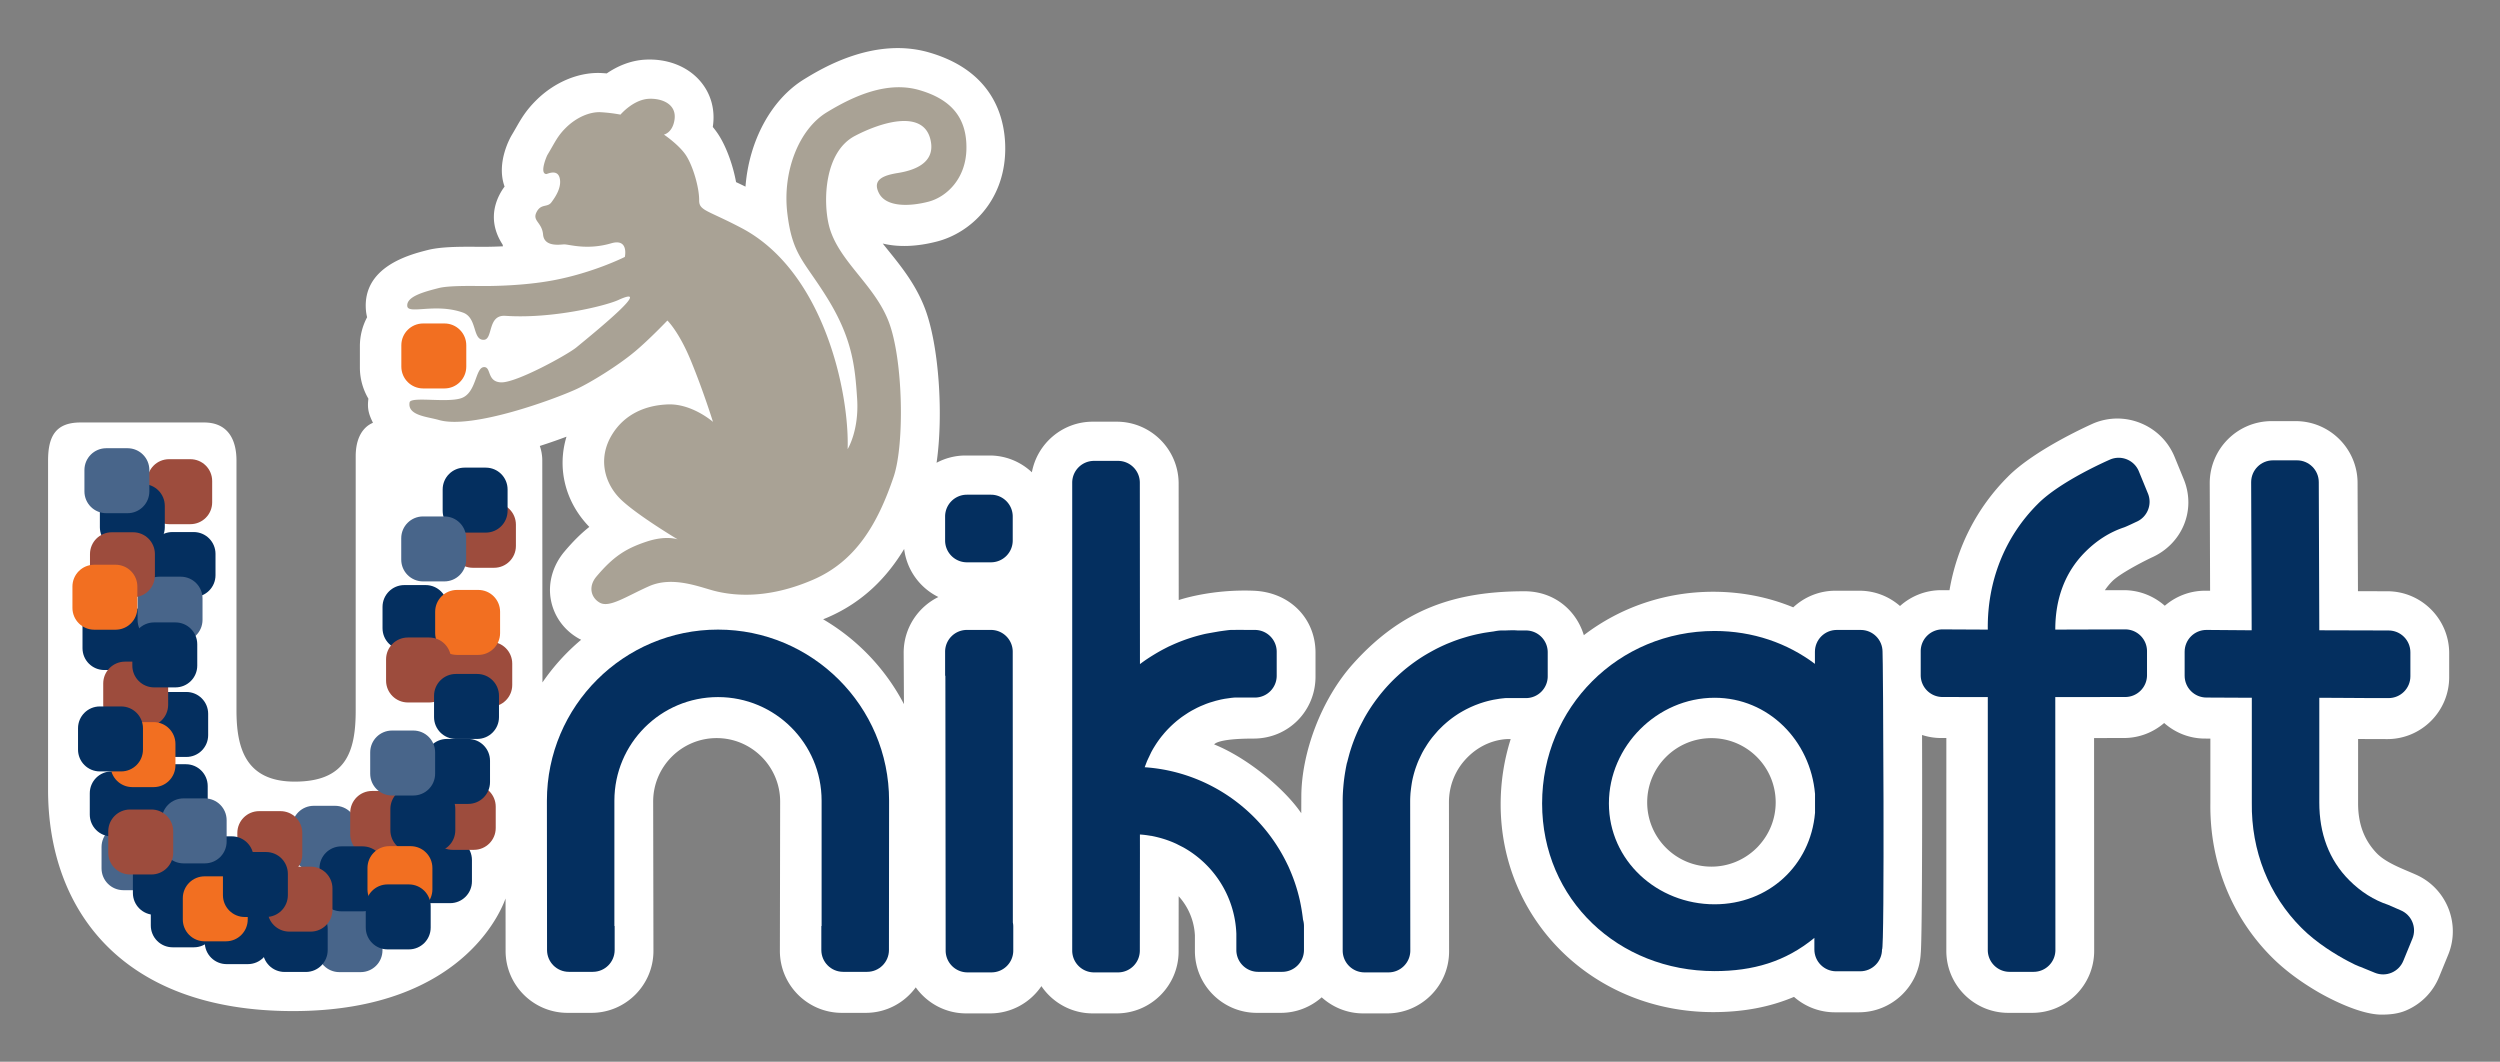 <svg xmlns="http://www.w3.org/2000/svg" role="img" viewBox="-11.90 -11.90 618.80 262.80"><rect x="-11.90" y="-11.90" width="618.80" height="262.80" fill="#808080" stroke="none"/><title>Unikraft logo</title><style>svg {enable-background:new 0 0 595.226 239.242}</style><style>.st1{fill:#042f5f}.st3{fill:#f26f21}.st4{fill:#48658a}.st5{fill:#9d4c3d}</style><path fill="#fff" d="M585.88 204.499c-3.058-1.36-7.262-2.837-9.589-5.31-2.945-3.13-4.515-7.034-4.515-12.214V171.02c.241.001 7.218.023 7.218.023 8.452 0 15.328-6.876 15.328-15.328v-5.939c0-8.452-6.876-15.328-15.301-15.328l-7.28-.02-.095-26.764c0-8.452-6.876-15.328-15.328-15.328h-5.939c-8.452 0-15.328 6.876-15.328 15.362l.091 26.625-1.229-.01c-3.814 0-7.298 1.409-9.984 3.722-2.709-2.392-6.258-3.857-10.159-3.857l-4.676.015c.534-.8 1.148-1.547 1.845-2.244 1.78-1.78 6.968-4.525 9.646-5.809 7.59-3.322 11.192-11.721 8.033-19.429l-2.253-5.496c-1.553-3.788-4.489-6.745-8.266-8.325-3.777-1.58-7.942-1.594-11.731-.042-.049.021-14.5 6.339-21.321 13.289-7.64 7.657-12.591 17.378-14.409 28.051l-2.053-.01c-3.917 0-7.485 1.49-10.197 3.916-2.694-2.348-6.203-3.781-10.048-3.781h-5.939c-4.029 0-7.701 1.563-10.44 4.115-6.166-2.543-12.855-3.858-19.8-3.858-11.784 0-22.926 3.784-32.033 10.749-1.915-6.284-7.448-10.87-14.662-10.87-17.249 0-30.329 4.421-42.47 17.965-7.924 8.84-12.795 22.13-12.795 32.943 0 .44-.017 4.028-.017 4.028-3.874-5.718-12.873-13.475-21.431-16.976-.045-.018-.09-.038-.135-.057.116-.055.709-1.442 9.766-1.442 8.65 0 15.328-6.876 15.328-15.328v-5.939c0-8.452-6.347-14.981-15.328-15.328-10.446-.404-18.078 2.165-18.53 2.306l-.02-28.82c0-8.452-6.876-15.328-15.328-15.328h-5.939c-7.494 0-13.737 5.409-15.059 12.526-2.742-2.57-6.417-4.157-10.463-4.157h-5.939c-2.597 0-5.043.654-7.189 1.799 1.713-11.801.62-29.014-2.881-38.195-2.247-5.893-5.841-10.349-9.011-14.281-.494-.612-.975-1.209-1.434-1.79 3.853.943 8.445.798 13.493-.519 8.172-2.132 16.544-9.873 16.823-22.364.156-7.035-2.084-19.56-18.827-24.409C204.455-2.866 191.463 5.071 187.194 7.679c-8.252 5.041-13.706 15.348-14.57 26.616-.87-.427-1.646-.796-2.333-1.119-.734-4.037-2.278-8.4-4.167-11.452-.475-.767-1.017-1.503-1.594-2.2.672-4.325-.495-8.425-3.294-11.555-3.137-3.51-8.005-5.375-13.356-5.109-3.889.191-7.168 1.752-9.6 3.411-.372-.031-.743-.058-1.113-.08-5.611-.353-11.704 2.144-16.294 6.677-2.586 2.555-3.777 4.635-5.037 6.837-.313.546-.662 1.157-1.085 1.861-.173.288-3.935 6.667-1.756 12.714-.487.646-.922 1.351-1.306 2.115-1.437 2.859-2.418 7.261.814 12.24.03.143.062.286.097.431-2.791.135-5.05.134-6.108.123-5.561-.064-9.596.053-12.541.802-4.431 1.128-16.2 4.124-15.271 14.93.05.585.151 1.151.287 1.701-1.137 2.14-1.787 4.577-1.787 7.164v5.285c0 2.816.776 5.448 2.107 7.718-.321 2.487.093 3.85 1.13 5.953-.304.189-4.274 1.446-4.274 8.32 0 0-.001 47.425-.001 62.892 0 10.291-2.443 17.614-15.088 17.614-12.163 0-14.42-8.316-14.42-17.614 0-15.466-0-59.586-0-61.865v0c0-5.044-2.025-9.416-8.029-9.416-7.644 0-30.576-0-30.576-0-6.115 0-8.029 3.38-8.029 9.416 0 0-.001 58.023-.001 81.523 0 29.5 18.116 54.75 60.616 54.75 43.75 0 52.365-27.37 52.609-27.837.004-.007.008-.014.011-.021l.012 12.969c0 8.452 6.876 15.328 15.328 15.328h5.939c8.452 0 15.328-6.876 15.328-15.328l-.068-36.963c0-8.666 7.05-15.716 15.716-15.716 8.666 0 15.716 7.05 15.716 15.716l-.067 36.963c0 8.452 6.876 15.328 15.328 15.328h5.939c5.078 0 9.575-2.492 12.366-6.308 2.783 3.892 7.328 6.443 12.467 6.443h5.939c5.275 0 9.935-2.679 12.694-6.746 2.759 4.068 7.419 6.746 12.693 6.746h5.939c8.452 0 15.328-6.876 15.328-15.317l.015-13.682c.007.007.014.015.02.022.015.017.03.034.046.051a.211.211 0 0 0 .014.016l.18.207c.017.021.034.041.051.061.388.455.752.936 1.084 1.431a9.606 9.606 0 0 0 .133.202c1.497 2.307 2.355 4.968 2.488 7.715v3.832c0 8.452 6.876 15.328 15.328 15.328h5.939c3.878 0 7.414-1.459 10.116-3.842 2.721 2.463 6.315 3.978 10.265 3.978h5.939c8.452 0 15.328-6.876 15.328-15.337l-.035-36.92c0-4.192 1.611-7.732 3.738-10.203 5.162-5.997 11.545-5.433 11.545-5.433-1.626 5.141-2.483 10.568-2.483 16.141 0 28.841 23.111 51.434 52.615 51.434 7.401 0 14.024-1.243 19.993-3.771 2.7 2.375 6.241 3.818 10.112 3.818h5.942c8.17-.003 14.879-6.444 15.308-14.514.437-4.045.359-49.127.334-54.131 1.488.485 3.072.754 4.718.754l1.294.002-.003 52.696c0 8.452 6.876 15.328 15.328 15.328h5.939c8.452 0 15.328-6.876 15.328-15.333l-.025-52.686 7.372-.008c3.811 0 7.293-1.406 9.978-3.716 2.697 2.388 6.225 3.851 10.086 3.851l1.348.006v15.993c-.185 14.586 5.22 28.126 15.224 38.132 3.1 3.099 6.972 6.007 11.509 8.642 2.57 1.492 10.249 5.56 15.648 5.56 2.006 0 4.063-.198 5.969-.995 3.777-1.581 6.712-4.537 8.265-8.325l2.255-5.502c3.179-7.763-.5-16.657-8.203-19.921zm-461.436-67.977c.729 4.053 3.244 7.559 6.901 9.621.2.113.4.213.6.313-3.652 3.064-6.875 6.62-9.578 10.56l-.043-54.927c0-.32-.014-.637-.041-.949-.024-.277-.062-.549-.105-.818-.005-.032-.007-.066-.013-.098a10.554 10.554 0 0 0-.453-1.738c2.44-.783 4.696-1.58 6.608-2.298-2.369 7.785-.357 16.147 5.652 22.334-2.088 1.644-4.068 3.626-6.147 6.086-2.895 3.427-4.127 7.769-3.382 11.915zm87.332 13.119l.071 12.745c-4.565-8.737-11.523-16.026-20.004-20.998.362-.148.724-.29 1.086-.447 8.999-3.883 14.875-10.176 18.97-16.962.641 5.232 3.92 9.66 8.47 11.894-5.084 2.498-8.592 7.731-8.592 13.768zm211.672 47.773c-.099.11-.196.222-.298.328-.191.198-.39.386-.591.574-.128.118-.254.238-.387.351-2.797 2.448-6.449 3.943-10.458 3.943-8.783 0-15.902-7.12-15.902-15.902s7.12-15.902 15.902-15.902c8.783 0 15.902 7.12 15.902 15.902 0 4.13-1.587 7.879-4.168 10.706z"/><path id="t_1_" d="M545.434 144.108l-11.193-.088c-2.982 0-5.399 2.417-5.399 5.399v5.939c0 2.982 2.417 5.399 5.399 5.399l11.193.054h.036v25.942c-.167 11.979 4.219 22.946 12.316 31.044 7.542 7.542 19.065 11.462 12.643 8.83l5.496 2.253.001 0c2.758 1.131 5.911-.188 7.042-2.947l2.253-5.496s.001-.002.001-.002c1.13-2.758-.19-5.911-2.949-7.041 0 0-2.772-1.234-3.06-1.334-3.543-1.181-6.749-3.206-9.617-6.074-5.06-5.062-7.422-11.641-7.422-19.234v-25.942s15.685.081 11.208.081h5.939c2.982 0 5.399-2.417 5.399-5.399v-5.939c0-2.982-2.417-5.399-5.399-5.399l-17.147-.047-.13-36.666c0-2.982-2.417-5.399-5.399-5.399h-5.939c-2.982 0-5.399 2.417-5.399 5.399l.126 36.666z" class="st1"/><path id="f_1_" d="M516.811 117.298s-2.32 1.116-2.948 1.333c-3.543 1.181-6.749 3.206-9.617 6.074-5.062 5.062-7.424 11.642-7.424 19.234l17.306-.053c2.982 0 5.399 2.417 5.399 5.399v5.939c0 2.982-2.417 5.399-5.399 5.399l-17.306.02.03 62.608c0 2.982-2.417 5.399-5.399 5.399h-5.939c-2.982 0-5.399-2.417-5.399-5.399l.004-62.608-11.207-.02c-2.982 0-5.399-2.417-5.399-5.399v-5.939c0-2.982 2.417-5.399 5.399-5.399l11.207.054c-.169-11.979 4.218-22.946 12.316-31.044 5.632-5.762 18.027-11.082 18.027-11.082 2.758-1.131 5.912.188 7.043 2.946 0.0 0.0 0.0.001 0.0.001l2.253 5.495c1.131 2.758-.188 5.911-2.947 7.043a.015.015 0 0 0-.001 0z" class="st1"/><path id="a_1_" d="M453.936 223.119c-.006 2.981-2.424 5.394-5.404 5.395h-5.939c-2.982 0-5.399-2.417-5.399-5.399v-2.868c-7.187 5.912-15.205 8.22-24.706 8.22-23.789 0-42.686-17.715-42.686-41.504s18.896-42.685 42.686-42.685c9.495 0 18.02 3.013 24.841 8.143v-3c0-2.982 2.417-5.399 5.399-5.399h5.939c2.982 0 5.399 2.417 5.399 5.399.13.073.556 74.082-.13 73.7zm-41.448-62.308c-14.172 0-26.151 11.979-26.151 26.151 0 14.172 11.979 24.97 26.151 24.97 13.38 0 23.751-9.626 24.868-22.63v-4.693c-1.116-13.121-11.488-23.799-24.868-23.799z" class="st1"/><path id="r_1_" d="M371.192 155.493c0 2.982-2.417 5.399-5.399 5.399h-5.055c-.292.023-1.123.112-1.456.158.063-.009-1.486.246-1.586.266-.185.038-.767.163-1.209.275-.166.042-.656.171-1.018.279-.09.027-.946.3-1.149.371-.065.023-1.012.377-1.131.425-.053.022-1.016.435-1.109.478-.051.024-.991.482-1.084.529-.123.065-.841.455-1.055.579-.868.503-1.332.825-1.035.633a24.84 24.84 0 0 0-1.845 1.309l-.065.049c-.08.062-.593.479-.776.633-.072.062-.748.659-.872.773-.201.188-1.089 1.07-1.262 1.254-.165.177-1.331 1.532-1.552 1.815.107-.136-.414.539-.714.964.02-.03-.355.517-.405.593-.005.007-.786 1.259-.733 1.169.026-.041-.335.582-.451.795-.354.653-1.107 2.304-.973 2.003.057-.134-.208.483-.309.74-.023.058-.394 1.03-.617 1.736.024-.081-.197.649-.258.872-.003.007-.171.652-.197.759.035-.144-.108.447-.175.769-.34 1.606-.541 4.057-.463 3.138-.032.379-.086 1.412-.063.923-.009.213-.023.633-.023.63a25.648 25.648 0 0 0-.008.647l.035 36.929c0 2.982-2.417 5.399-5.399 5.399h-5.939c-2.982 0-5.399-2.417-5.399-5.399l-.001-36.929c0-.356.004-.71.014-1.064.012-.494.035-.985.065-1.475-.022.363.085-1.529.306-3.172.362-2.682.904-4.89.647-3.607.146-.651.638-2.49.761-2.895.155-.516.499-1.555.526-1.632.046-.128.223-.636.428-1.176.015-.039.212-.571.53-1.331.117-.282.768-1.772.879-1.956.208-.432 1.216-2.335 1.266-2.423a41.371 41.371 0 0 1 1.402-2.316c.088-.135.418-.638.781-1.158.146-.207.544-.761.644-.895-.096.128.784-1.039 1.108-1.437.247-.306.597-.723.748-.902a42.615 42.615 0 0 1 2.633-2.82c.343-.336 1.626-1.533 2.556-2.307a.119.119 0 0 1 .014-.012c1.096-.911 2.197-1.707 2.336-1.807a41.756 41.756 0 0 1 2.061-1.394c1.158-.736 2.919-1.707 3.875-2.181h.001a46.33 46.33 0 0 1 .953-.459c.508-.235 1.996-.896 1.281-.571.124-.054 1.456-.586 1.587-.636.328-.124 1.115-.41 1.779-.628.068-.023 1.643-.508 2.323-.688.472-.124.676-.173.603-.154.304-.076.607-.148.914-.219.389-.086 1.491-.31 1.999-.4.227-.041 1.996-.302 2.242-.329.27-.034 1.19-.259 2.15-.259h.954c.656-.031 1.316-.047 1.98-.047a8.841 8.841 0 0 1 .912.047h2.092c2.982 0 5.399 2.417 5.399 5.399v5.939z" class="st1"/><path id="k_1_" d="M310.858 220.273v2.978c0 2.982-2.417 5.399-5.399 5.399h-5.939c-2.982 0-5.399-2.417-5.399-5.399v-4.042a25.487 25.487 0 0 0-4.198-13.076c-.001 0-.001 0-.001-.001a25.521 25.521 0 0 0-1.877-2.498c0-.001 0-.001-.001-.001.134.157-.108-.132-.37-.427.263.297-.221-.265-.786-.844l-.015-.015a25.769 25.769 0 0 0-5.399-4.231c.162.096-.166-.1-.497-.283.022.012-1.976-.997-1.563-.803-.001 0-.003-.001-.004-.001a.066.066 0 0 1-.009-.004 25.548 25.548 0 0 0-2.971-1.176c-.003-.001-.007-.001-.009-.003-2.168-.703-4.348-1.028-3.171-.808-.286-.053-1.076-.178-1.201-.196-1.034-.143-1.577-.17-1.786-.185l-.032 28.731c0 2.982-2.417 5.399-5.399 5.399h-5.939c-2.982 0-5.399-2.417-5.399-5.399V107.577c0-2.982 2.417-5.399 5.399-5.399h5.939c2.982 0 5.399 2.417 5.399 5.399l.032 44.902c.912-.687 1.571-1.131 2.018-1.429.001 0 .001-.001.003-.001-.151.101 1.89-1.265 3.99-2.351 0-.001 0-.001.001-.001 1.176-.609 1.576-.791 1.273-.633a41.875 41.875 0 0 1 1.913-.853.363.363 0 0 0 .062-.026 42.299 42.299 0 0 1 1.29-.51c.012-.004.023-.008.035-.012a41.076 41.076 0 0 1 1.979-.688c.011-.003.02-.007.031-.009a43.376 43.376 0 0 1 1.379-.414c-.116.032.089-.028.656-.178-.823.217 1.039-.279 1.528-.374.458-.103 3.702-.659 3.511-.632a.387.387 0 0 1 .039-.005c.578-.08 2.381-.34 2.801-.34h.926c1.104-.051 3.027.011 2.919 0h2.093c2.982 0 5.399 2.417 5.399 5.399v5.939c0 2.982-2.417 5.399-5.399 5.399h-5.056a.18.18 0 0 0-.026.003c-.213.016-.73.069-.777.074.034-.004-1.633.234-1.602.228.094-.018-.717.135-.987.193-.132.03-1.52.375-1.182.285.13-.035-1.617.487-1.512.452.097-.032-.671.232-1.014.363.256-.099-1.27.524-1.242.512-.142.063-.838.39-.98.46.104-.051-1.099.578-1.166.615-.301.169-.786.458-.931.548-.023.015-1.211.787-1.72 1.161-.439.323-1.292 1.012-1.031.8-.362.294-.958.822-.806.687-.142.126-.702.645-.804.745.217-.209-.497.483-.92.937-.219.235-.749.834-.498.549-.406.462-1.035 1.246-.748.889.096-.12-.279.351-.417.532-.094.124-.464.625-.653.898.062-.09-.297.433-.409.607.093-.143-.545.865-.694 1.119-.078.135-.439.786-.526.952a.082.082 0 0 0-.005.011c.146-.278-.842 1.748-1.024 2.191.024-.061-.505 1.327-.543 1.436.919.063 1.829.155 2.729.275.005 0 .011.001.016.001.313.043.626.088.937.138.004 0 .008.001.012.001a42.053 42.053 0 0 1 9.154 2.527c.008.003.016.005.023.008.286.116.571.234.853.355.001 0 .004.001.005.001 1.149.493 2.27 1.034 3.364 1.624l.016.008c.267.144.533.29.798.44.008.004.015.009.023.013 1.076.612 2.122 1.267 3.138 1.967.251.174.501.35.749.529.005.004.012.008.019.013.246.177.489.358.73.54l.012.008v.001a42.584 42.584 0 0 1 2.845 2.35.02.02 0 0 0 .005.005c.224.202.446.408.667.615l.016.016a42.524 42.524 0 0 1 5.983 7.009l.004.004c.171.252.341.508.508.764.003.004.007.008.009.012a42.655 42.655 0 0 1 2.308 4.018l.004.008c.395.786.518 1.064.652 1.356-.636-1.383.583 1.072 1.531 3.808a.019.019 0 0 0 .003.008 42.169 42.169 0 0 1 1.29 4.549.015.015 0 0 1 .001.007 47.799 47.799 0 0 1 .78 4.742 5.43 5.43 0 0 1 .236 1.584s.001 4.119.001 2.909c-0.0.018-.001.035-.001.053zm-40.611-25.618a.03.03 0 0 0-.011-.001l-.005 4.437.016-4.435z" class="st1"/><path id="i_1_" d="M233.506 228.784h-5.939c-2.982 0-5.399-2.417-5.399-5.399l-.07-68.036a.249.249 0 0 0-.065.009v-5.939c0-2.982 2.417-5.399 5.399-5.399h5.939c2.982 0 5.399 2.417 5.399 5.399l.031 67.017a4.836 4.836 0 0 1 .104 1.01v5.939c0 2.982-2.417 5.399-5.399 5.399h-0zm-.135-101.5h-5.939c-2.982 0-5.399-2.417-5.399-5.399v-5.939c0-2.982 2.417-5.399 5.399-5.399h5.939c2.982 0 5.399 2.417 5.399 5.399v5.939c0 2.982-2.417 5.399-5.399 5.399z" class="st1"/><path id="n-2_1_" d="M208.134 223.25c0 2.982-2.417 5.399-5.399 5.399h-5.939c-2.982 0-5.399-2.417-5.399-5.399v-5.939h.067v-31.024c0-14.163-11.482-25.645-25.645-25.645-14.163 0-25.645 11.482-25.645 25.645v31.024h.067v5.939c0 2.982-2.417 5.399-5.399 5.399h-5.939c-2.982 0-5.399-2.417-5.399-5.399l-.033-36.963c0-23.452 19.065-42.348 42.348-42.348s42.348 18.896 42.348 42.348l-.034 36.963z" class="st1"/><path id="monkey_1_" fill="#a9a295" d="M197.904 99.27s2.871-4.575 2.353-12.479-1.153-14.861-7.424-24.97c-5.72-9.22-8.602-10.523-9.853-20.921-1.251-10.398 2.903-20.807 9.718-24.97s15.066-7.816 22.946-5.534c7.815 2.264 11.837 6.778 11.663 14.652-.165 7.37-4.962 11.818-9.402 12.976-4.441 1.158-10.416 1.46-12.249-2.118-1.737-3.39 1.189-4.425 4.724-4.994 5.512-.888 9.346-3.333 7.963-8.503-1.913-7.155-12.05-4.123-18.626-.675-7.631 4.002-7.874 16.142-6.479 22.001 2.099 8.813 11.27 14.646 14.847 24.025 3.577 9.379 3.933 30.296 1.215 38.333-3.984 11.78-9.429 20.959-19.976 25.51-10.01 4.319-18.203 4.291-24.24 2.789-3.65-.908-10.446-3.829-16.387-1.169-5.668 2.536-9.775 5.387-12.148 4.049-2.123-1.197-2.955-3.94-.81-6.479 4.217-4.992 7.305-6.94 12.418-8.638 4.875-1.62 7.694-.54 7.694-.54s-9.738-5.813-13.902-9.718c-4.164-3.905-6.029-10.26-2.335-16.26 2.892-4.697 7.757-7.221 13.847-7.439 5.952-.213 11.111 4.325 11.111 4.325s-2.335-7.54-5.481-15.18c-2.972-7.215-5.801-9.907-5.801-9.907s-4.396 4.615-7.966 7.613c-4.342 3.646-11.135 7.774-14.442 9.313-5.343 2.486-25.955 10.083-34.148 7.694-2.807-.819-7.805-1.078-7.258-4.344.261-1.558 9.22.161 12.792-1.055 3.826-1.303 3.447-7.687 5.669-7.694 1.795-.005.653 3.643 4.184 3.779 3.759.145 16.454-6.858 18.626-8.638 5.475-4.487 19.246-15.787 10.393-11.743-3.117 1.424-16.248 4.694-27.94 3.914-4.55-.303-2.968 5.917-5.399 5.939-2.812.026-1.509-5.465-5.129-6.749-6.812-2.416-13.581.544-13.767-1.62-.201-2.334 4.052-3.493 7.828-4.454 2.3-.586 7.546-.523 10.061-.496 3.036.033 10.931-.049 18.149-1.394 10.043-1.872 17.817-5.804 17.817-5.804s1.053-4.672-3.374-3.374c-6.113 1.791-10.566.189-11.743.27-1.177.081-4.859.606-5.122-2.438s-2.718-3.355-1.627-5.526c1.11-2.208 2.674-1.095 3.678-2.433 1.005-1.338 2.637-3.773 2.052-6.055-.585-2.282-3.081-.945-3.3-.96-1.75-.12.082-4.412.27-4.724 1.94-3.229 2.458-4.643 4.589-6.749 2.637-2.604 5.985-3.999 8.698-3.83a39.195 39.195 0 0 1 4.799.591s3.152-3.724 7.019-3.914c3.188-.157 6.992 1.277 6.344 5.264-.518 3.192-2.606 3.596-2.606 3.596s3.926 2.648 5.576 5.313c1.722 2.783 3.172 7.953 3.142 10.95-.026 2.586 2.019 2.408 10.49 6.866 20.485 10.779 26.719 40.93 26.262 54.726z"/><path id="Rounded_Rectangle_1_1_" d="M92.838 68.165h5.277c2.982 0 5.399 2.417 5.399 5.399v5.285c0 2.982-2.417 5.399-5.399 5.399h-5.277c-2.982 0-5.399-2.417-5.399-5.399V73.564c0-2.982 2.417-5.399 5.399-5.399z" class="st3"/><path id="Rounded_Rectangle_1-2_1_" d="M72.095 212.638h5.277c2.982 0 5.399 2.417 5.399 5.399v5.284c0 2.982-2.417 5.399-5.399 5.399h-5.277c-2.982 0-5.399-2.417-5.399-5.399v-5.284c-0-2.982 2.417-5.399 5.399-5.399z" class="st4"/><path id="Rounded_Rectangle_1-3_1_" d="M104.218 146.959h5.272c2.982 0 5.399 2.417 5.399 5.399v5.286c0 2.982-2.417 5.399-5.399 5.399h-5.272c-2.982 0-5.399-2.417-5.399-5.399v-5.286c0-2.982 2.417-5.399 5.399-5.399z" class="st5"/><path id="Rounded_Rectangle_1-4_1_" d="M30.826 206.496h5.272c2.982 0 5.399 2.417 5.399 5.399v5.284c0 2.982-2.417 5.399-5.399 5.399h-5.272c-2.982 0-5.399-2.417-5.399-5.399v-5.284c0-2.982 2.417-5.399 5.399-5.399z" class="st1"/><path id="Rounded_Rectangle_1-5_1_" d="M29.945 101.76h5.272c2.982 0 5.399 2.417 5.399 5.399v5.285c0 2.982-2.417 5.399-5.399 5.399H29.945c-2.982 0-5.399-2.417-5.399-5.399v-5.285c0-2.982 2.417-5.399 5.399-5.399z" class="st5"/><path id="Rounded_Rectangle_1-6_1_" d="M18.632 192.354h5.277c2.982 0 5.399 2.417 5.399 5.399v5.284c0 2.982-2.417 5.399-5.399 5.399h-5.277c-2.982 0-5.399-2.417-5.399-5.399v-5.284c0-2.982 2.417-5.399 5.399-5.399z" class="st4"/><path id="Rounded_Rectangle_1-7_1_" d="M65.763 187.553h5.272c2.982 0 5.399 2.417 5.399 5.399v5.286c0 2.982-2.417 5.399-5.399 5.399h-5.272c-2.982 0-5.399-2.417-5.399-5.399v-5.286c0-2.982 2.417-5.399 5.399-5.399z" class="st4"/><path id="Rounded_Rectangle_1-8_1_" d="M28.953 159.377h5.272c2.982 0 5.399 2.417 5.399 5.399v5.286c0 2.982-2.417 5.399-5.399 5.399h-5.272c-2.982 0-5.399-2.417-5.399-5.399v-5.286c0-2.982 2.417-5.399 5.399-5.399z" class="st1"/><path id="Rounded_Rectangle_1-9_1_" d="M88.182 132.918h5.272c2.982 0 5.399 2.417 5.399 5.399v5.286c0 2.982-2.417 5.399-5.399 5.399h-5.272c-2.982 0-5.399-2.417-5.399-5.399v-5.286c0-2.982 2.417-5.399 5.399-5.399z" class="st1"/><path id="Rounded_Rectangle_1-10_1_" d="M18.219 107.914h5.272c2.982 0 5.399 2.417 5.399 5.399v5.285c0 2.982-2.417 5.399-5.399 5.399h-5.272c-2.982 0-5.399-2.417-5.399-5.399v-5.285c0-2.982 2.417-5.399 5.399-5.399z" class="st1"/><path id="Rounded_Rectangle_1-11_1_" d="M30.771 119.792h5.272c2.982 0 5.399 2.417 5.399 5.399v5.285c0 2.982-2.417 5.399-5.399 5.399h-5.272c-2.982 0-5.399-2.417-5.399-5.399v-5.285c0-2.982 2.417-5.399 5.399-5.399z" class="st1"/><path id="Rounded_Rectangle_1-12_1_" d="M80.184 183.879h5.277c2.982 0 5.399 2.417 5.399 5.399v5.286c0 2.982-2.417 5.399-5.399 5.399h-5.277c-2.982 0-5.399-2.417-5.399-5.399v-5.286c0-2.982 2.417-5.399 5.399-5.399z" class="st5"/><path id="Rounded_Rectangle_1-13_1_" d="M52.245 188.873h5.277c2.982 0 5.399 2.417 5.399 5.399v5.286c0 2.982-2.417 5.399-5.399 5.399h-5.277c-2.982 0-5.399-2.417-5.399-5.399v-5.286c0-2.982 2.417-5.399 5.399-5.399z" class="st5"/><path id="Rounded_Rectangle_1-14_1_" d="M58.534 212.594h5.277c2.982 0 5.399 2.417 5.399 5.399v5.286c0 2.982-2.417 5.399-5.399 5.399h-5.277c-2.982 0-5.399-2.417-5.399-5.399v-5.286c0-2.982 2.417-5.399 5.399-5.399z" class="st1"/><path id="Rounded_Rectangle_1-15_1_" d="M44.184 210.655h5.272c2.982 0 5.399 2.417 5.399 5.399v5.286c0 2.982-2.417 5.399-5.399 5.399h-5.272c-2.982 0-5.399-2.417-5.399-5.399v-5.286c0-2.982 2.417-5.399 5.399-5.399z" class="st1"/><path id="Rounded_Rectangle_1-16_1_" d="M94.239 195.567h5.277c2.982 0 5.399 2.417 5.399 5.399v5.284c0 2.982-2.417 5.399-5.399 5.399H94.239c-2.982 0-5.399-2.417-5.399-5.399v-5.284c0-2.982 2.417-5.399 5.399-5.399z" class="st1"/><path id="Rounded_Rectangle_1-17_1_" d="M26.393 198.452h5.272c2.982 0 5.399 2.417 5.399 5.399v5.286c0 2.982-2.417 5.399-5.399 5.399h-5.272c-2.982 0-5.399-2.417-5.399-5.399v-5.286c0-2.982 2.417-5.399 5.399-5.399z" class="st1"/><path id="Rounded_Rectangle_1-18_1_" d="M28.84 177.261h5.272c2.982 0 5.399 2.417 5.399 5.399v5.286c0 2.982-2.417 5.399-5.399 5.399h-5.272c-2.982 0-5.399-2.417-5.399-5.399v-5.286c0-2.982 2.417-5.399 5.399-5.399z" class="st1"/><path id="Rounded_Rectangle_1-19_1_" d="M72.584 197.592h5.272c2.982 0 5.399 2.417 5.399 5.399v5.284c0 2.982-2.417 5.399-5.399 5.399h-5.272c-2.982 0-5.399-2.417-5.399-5.399v-5.284c-0-2.982 2.417-5.399 5.399-5.399z" class="st1"/><path id="Rounded_Rectangle_1-20_1_" d="M59.715 202.612h5.277c2.982 0 5.399 2.417 5.399 5.399v5.284c0 2.982-2.417 5.399-5.399 5.399h-5.277c-2.982 0-5.399-2.417-5.399-5.399v-5.284c0-2.982 2.417-5.399 5.399-5.399z" class="st5"/><path id="Rounded_Rectangle_1-21_1_" d="M40.198 195.111h5.272c2.982 0 5.399 2.417 5.399 5.399v5.286c0 2.982-2.417 5.399-5.399 5.399h-5.272c-2.982 0-5.399-2.417-5.399-5.399v-5.286c0-2.982 2.417-5.399 5.399-5.399z" class="st1"/><path id="Rounded_Rectangle_1-22_1_" d="M101.211 134.12h5.272c2.982 0 5.399 2.417 5.399 5.399v5.284c0 2.982-2.417 5.399-5.399 5.399h-5.272c-2.982 0-5.399-2.417-5.399-5.399v-5.284c0-2.982 2.417-5.399 5.399-5.399z" class="st3"/><path id="Rounded_Rectangle_1-23_1_" d="M15.722 179.041h5.277c2.982 0 5.399 2.417 5.399 5.399v5.286c0 2.982-2.417 5.399-5.399 5.399h-5.277c-2.982 0-5.399-2.417-5.399-5.399v-5.286c0-2.982 2.417-5.399 5.399-5.399z" class="st1"/><path id="Rounded_Rectangle_1-24_1_" d="M100.131 182.37h5.272c2.982 0 5.399 2.417 5.399 5.399v5.284c0 2.982-2.417 5.399-5.399 5.399h-5.272c-2.982 0-5.399-2.417-5.399-5.399v-5.284c-0-2.982 2.417-5.399 5.399-5.399z" class="st5"/><path id="Rounded_Rectangle_1-25_1_" d="M13.921 137.862h5.277c2.982 0 5.399 2.417 5.399 5.399v5.284c0 2.982-2.417 5.399-5.399 5.399h-5.277c-2.982 0-5.399-2.417-5.399-5.399v-5.284c0-2.982 2.417-5.399 5.399-5.399z" class="st1"/><path id="Rounded_Rectangle_1-26_1_" d="M27.553 130.843h5.277c2.982 0 5.399 2.417 5.399 5.399v5.285c0 2.982-2.417 5.399-5.399 5.399H27.553c-2.982 0-5.399-2.417-5.399-5.399v-5.285c0-2.982 2.417-5.399 5.399-5.399z" class="st4"/><path id="Rounded_Rectangle_1-27_1_" d="M15.772 119.847h5.272c2.982 0 5.399 2.417 5.399 5.399v5.285c0 2.982-2.417 5.399-5.399 5.399h-5.272c-2.982 0-5.399-2.417-5.399-5.399v-5.285c0-2.982 2.417-5.399 5.399-5.399z" class="st5"/><path id="Rounded_Rectangle_1-28_1_" d="M33.526 185.718h5.272c2.982 0 5.399 2.417 5.399 5.399v5.286c0 2.982-2.417 5.399-5.399 5.399H33.526c-2.982 0-5.399-2.417-5.399-5.399v-5.286c0-2.982 2.417-5.399 5.399-5.399z" class="st4"/><path id="Rounded_Rectangle_1-29_1_" d="M11.428 127.882h5.272c2.982 0 5.399 2.417 5.399 5.399v5.286c0 2.982-2.417 5.399-5.399 5.399H11.428c-2.982 0-5.399-2.417-5.399-5.399v-5.286c0-2.982 2.417-5.399 5.399-5.399z" class="st3"/><path id="Rounded_Rectangle_1-30_1_" d="M19.05 151.866h5.272c2.982 0 5.399 2.417 5.399 5.399v5.284c0 2.982-2.417 5.399-5.399 5.399h-5.272c-2.982 0-5.399-2.417-5.399-5.399v-5.284c0-2.982 2.417-5.399 5.399-5.399z" class="st5"/><path id="Rounded_Rectangle_1-31_1_" d="M20.855 166.838h5.272c2.982 0 5.399 2.417 5.399 5.399v5.29c0 2.982-2.417 5.399-5.399 5.399h-5.272c-2.982 0-5.399-2.417-5.399-5.399v-5.29c0-2.982 2.417-5.399 5.399-5.399z" class="st3"/><path id="Rounded_Rectangle_1-32_1_" d="M20.294 188.468h5.277c2.982 0 5.399 2.417 5.399 5.399v5.286c0 2.982-2.417 5.399-5.399 5.399h-5.277c-2.982 0-5.399-2.417-5.399-5.399v-5.286c0-2.982 2.417-5.399 5.399-5.399z" class="st5"/><path id="Rounded_Rectangle_1-33_1_" d="M14.397 99.044h5.272c2.982 0 5.399 2.417 5.399 5.399v5.285c0 2.982-2.417 5.399-5.399 5.399h-5.272c-2.982 0-5.399-2.417-5.399-5.399v-5.285c0-2.982 2.417-5.399 5.399-5.399z" class="st4"/><path id="Rounded_Rectangle_1-34_1_" d="M89.059 145.893h5.277c2.982 0 5.399 2.417 5.399 5.399v5.284c0 2.982-2.417 5.399-5.399 5.399h-5.277c-2.982 0-5.399-2.417-5.399-5.399v-5.284c0-2.982 2.417-5.399 5.399-5.399z" class="st5"/><path id="Rounded_Rectangle_1-35_1_" d="M105.121 112.554h5.277c2.982 0 5.399 2.417 5.399 5.399v5.285c0 2.982-2.417 5.399-5.399 5.399h-5.277c-2.982 0-5.399-2.417-5.399-5.399v-5.285c0-2.982 2.417-5.399 5.399-5.399z" class="st5"/><path id="Rounded_Rectangle_1-36_1_" d="M90.126 182.926h5.272c2.982 0 5.399 2.417 5.399 5.399v5.286c0 2.982-2.417 5.399-5.399 5.399h-5.272c-2.982 0-5.399-2.417-5.399-5.399v-5.286c0-2.982 2.417-5.399 5.399-5.399z" class="st1"/><path id="Rounded_Rectangle_1-37_1_" d="M98.718 171.002h5.272c2.982 0 5.399 2.417 5.399 5.399v5.284c0 2.982-2.417 5.399-5.399 5.399h-5.272c-2.982 0-5.399-2.417-5.399-5.399v-5.284c-0-2.982 2.417-5.399 5.399-5.399z" class="st1"/><path id="Rounded_Rectangle_1-38_1_" d="M103.067 103.848h5.272c2.982 0 5.399 2.417 5.399 5.399v5.285c0 2.982-2.417 5.399-5.399 5.399h-5.272c-2.982 0-5.399-2.417-5.399-5.399v-5.285c0-2.982 2.417-5.399 5.399-5.399z" class="st1"/><path id="Rounded_Rectangle_1-39_1_" d="M85.132 168.922h5.272c2.982 0 5.399 2.417 5.399 5.399v5.286c0 2.982-2.417 5.399-5.399 5.399h-5.272c-2.982 0-5.399-2.417-5.399-5.399v-5.286c0-2.982 2.417-5.399 5.399-5.399z" class="st4"/><path id="Rounded_Rectangle_1-40_1_" d="M100.933 154.919h5.277c2.982 0 5.399 2.417 5.399 5.399v5.286c0 2.982-2.417 5.399-5.399 5.399h-5.277c-2.982 0-5.399-2.417-5.399-5.399v-5.286c0-2.982 2.417-5.399 5.399-5.399z" class="st1"/><path id="Rounded_Rectangle_1-41_1_" d="M92.813 115.928h5.272c2.982 0 5.399 2.417 5.399 5.399v5.285c0 2.982-2.417 5.399-5.399 5.399H92.813c-2.982 0-5.399-2.417-5.399-5.399v-5.285c0-2.982 2.417-5.399 5.399-5.399z" class="st4"/><path id="Rounded_Rectangle_1-42_1_" d="M26.254 142.16h5.272c2.982 0 5.399 2.417 5.399 5.399v5.286c0 2.982-2.417 5.399-5.399 5.399h-5.272c-2.982 0-5.399-2.417-5.399-5.399v-5.286c0-2.982 2.417-5.399 5.399-5.399z" class="st1"/><path id="Rounded_Rectangle_1-43_1_" d="M12.811 162.958h5.277c2.982 0 5.399 2.417 5.399 5.399v5.286c0 2.982-2.417 5.399-5.399 5.399h-5.277c-2.982 0-5.399-2.417-5.399-5.399v-5.286c0-2.982 2.417-5.399 5.399-5.399z" class="st1"/><path id="Rounded_Rectangle_1-44_1_" d="M84.457 197.541h5.272c2.982 0 5.399 2.417 5.399 5.399v5.286c0 2.982-2.417 5.399-5.399 5.399h-5.272c-2.982 0-5.399-2.417-5.399-5.399v-5.286c0-2.982 2.417-5.399 5.399-5.399z" class="st3"/><path id="Rounded_Rectangle_1-45_1_" d="M84.031 207.01h5.272c2.982 0 5.399 2.417 5.399 5.399v5.286c0 2.982-2.417 5.399-5.399 5.399H84.031c-2.982 0-5.399-2.417-5.399-5.399v-5.286c0-2.982 2.417-5.399 5.399-5.399z" class="st1"/><path id="Rounded_Rectangle_1-46_1_" d="M38.747 205.012h5.272c2.982 0 5.399 2.417 5.399 5.399v5.284c0 2.982-2.417 5.399-5.399 5.399h-5.272c-2.982 0-5.399-2.417-5.399-5.399v-5.284c0-2.982 2.417-5.399 5.399-5.399z" class="st3"/><path id="Rounded_Rectangle_1-47_1_" d="M48.681 198.992h5.272c2.982 0 5.399 2.417 5.399 5.399v5.286c0 2.982-2.417 5.399-5.399 5.399h-5.272c-2.982 0-5.399-2.417-5.399-5.399v-5.286c0-2.982 2.417-5.399 5.399-5.399z" class="st1"/></svg>